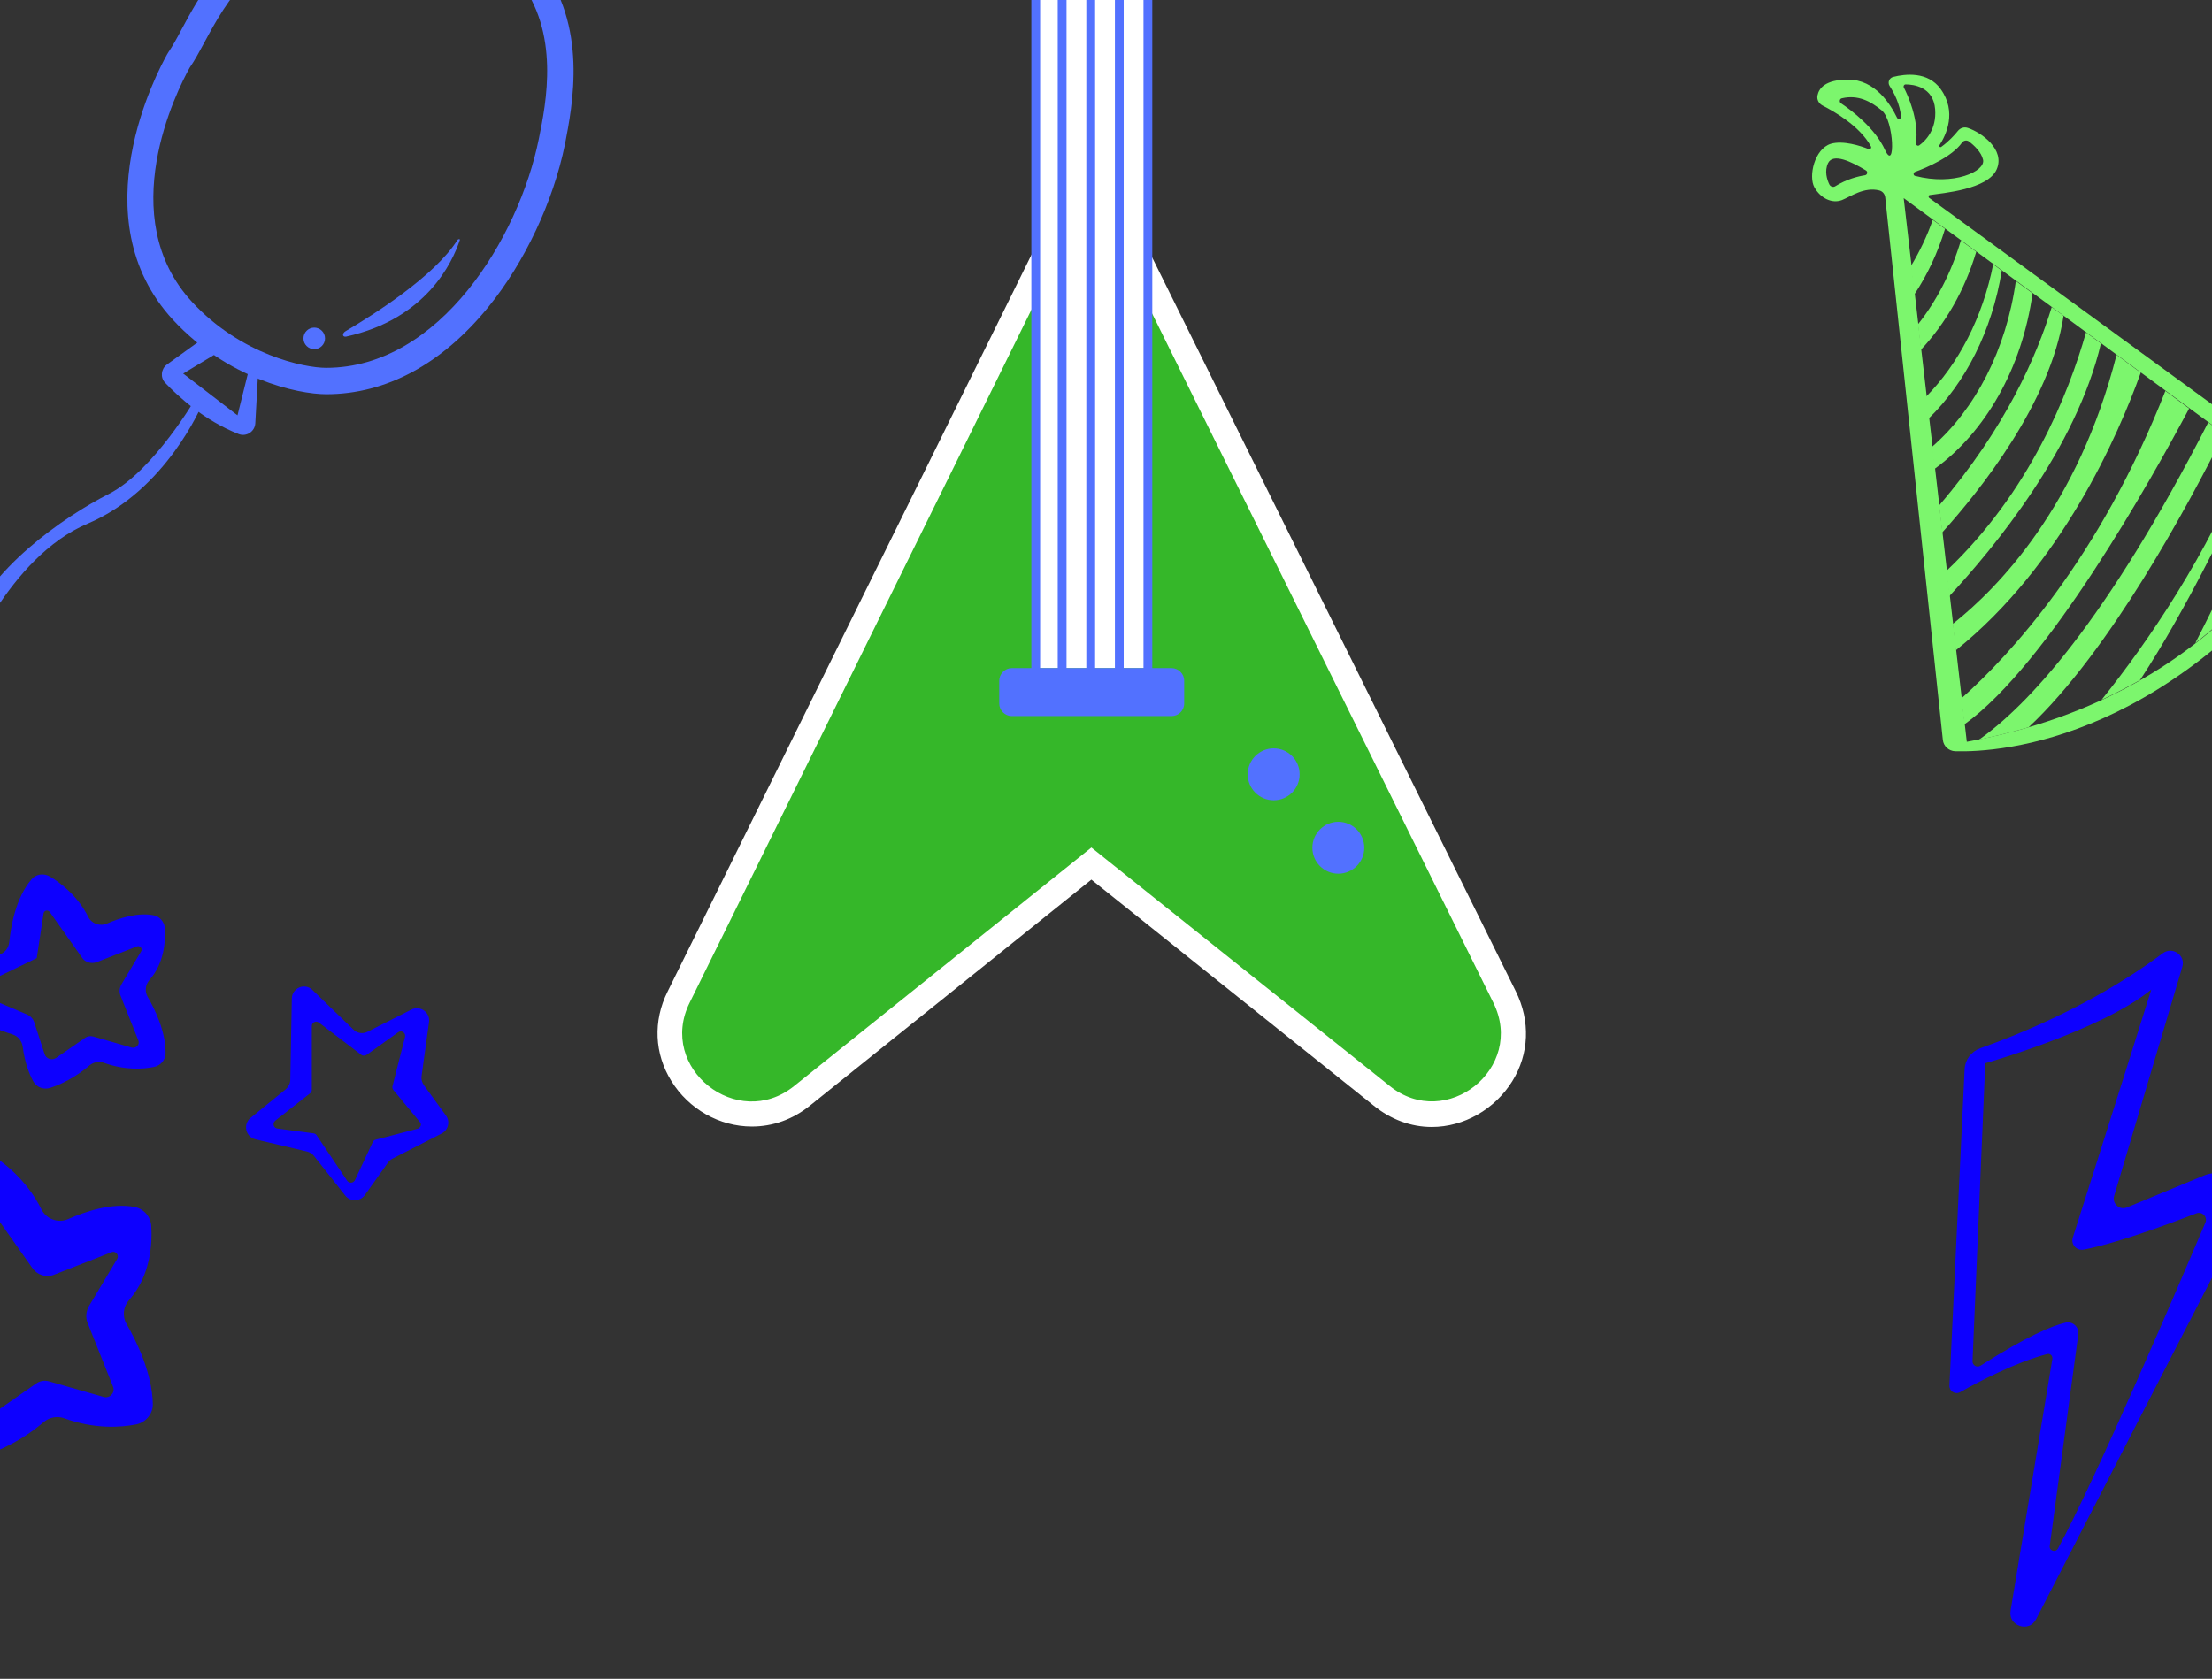 <?xml version="1.0" encoding="utf-8"?>
<!-- Generator: Adobe Illustrator 19.1.0, SVG Export Plug-In . SVG Version: 6.00 Build 0)  -->
<svg version="1.1" baseProfile="tiny" id="Layer_1" xmlns="http://www.w3.org/2000/svg" xmlns:xlink="http://www.w3.org/1999/xlink"
	 x="0px" y="0px" viewBox="83.1 -101.6 1005.9 763.6" xml:space="preserve">
<rect x="83.1" y="-101.6" width="1005.9" height="763.6" fill="#333333" stroke="none"/>
<g>
	<path fill="#FFFFFF" d="M734.2,411c-9.5,0-18.6-3.4-26.4-9.7L579.4,298.5l-128,102.8c-7.8,6.3-16.9,9.5-26.4,9.5
		c-14.7,0-28.7-7.9-36.6-20.7c-7.7-12.4-8.4-27.3-1.7-40.7L567.1-16v-19.7l12.1,8.1l12.2-8.2v19.7l181,365.4
		c6.7,13.5,6.1,28.5-1.6,40.9C762.8,403,748.8,411,734.2,411L734.2,411z"/>
	<path fill="#35B729" d="M762.2,354.5L580.1-13.4v-1l-1,0.5l-1-0.5v1L396.7,354.5c-14.7,29.7,21.7,58.6,47.5,37.9l135.2-108.5
		L715,392.3C740.8,413.1,776.9,384.2,762.2,354.5z"/>
	<rect x="554.2" y="-101.6" fill="#FFFFFF" width="50.7" height="303.9"/>
	<path fill="#5271FF" d="M615.9,224.1h-72.7c-3.1,0-5.7-2.6-5.7-5.7V208c0-3.1,2.6-5.7,5.7-5.7h72.7c3.1,0,5.7,2.6,5.7,5.7v10.4
		C621.6,221.6,619,224.1,615.9,224.1z"/>
	<circle fill="#5271FF" cx="662.3" cy="250.6" r="11.8"/>
	<circle fill="#5271FF" cx="691.7" cy="284" r="11.8"/>
	<g>
		<line fill="none" stroke="#5271FF" stroke-width="4" stroke-miterlimit="10" x1="554.1" y1="213" x2="554.1" y2="-209"/>
		<line fill="none" stroke="#5271FF" stroke-width="4" stroke-miterlimit="10" x1="566.1" y1="213" x2="566.1" y2="-209"/>
		<line fill="none" stroke="#5271FF" stroke-width="4" stroke-miterlimit="10" x1="579.1" y1="213" x2="579.1" y2="-209"/>
		<line fill="none" stroke="#5271FF" stroke-width="4" stroke-miterlimit="10" x1="592.1" y1="213" x2="592.1" y2="-209"/>
		<line fill="none" stroke="#5271FF" stroke-width="4" stroke-miterlimit="10" x1="605.1" y1="213" x2="605.1" y2="-209"/>
	</g>
</g>
<path fill="#0D00FF" d="M1085.3,433.1l-35,14.5c-3.3,1.4-6.8-1.7-5.8-5.2l31-104.2c1.6-5.3-4.5-9.5-8.9-6.2
	c-15.1,11.3-42.4,28.7-83,43.2c-4.1,1.5-6.9,5.2-7.1,9.6l-6.9,143.8c-0.1,2.6,2.6,4.3,4.9,3c8.3-4.7,25-13.5,39.5-17.3
	c1.4-0.4,2.6,0.8,2.4,2.2l-19,114.5c-1.2,7,8.4,10.2,11.6,3.9l94-182.5C1109,440.8,1097.3,428.1,1085.3,433.1z M1086,454.5
	c-11,25.9-49.7,116.5-67.1,148.3c-1.1,1.9-4,0.9-3.7-1.2l13-96.3c0.4-3.3-2.5-6-5.8-5.3c-6.1,1.4-17.5,6.1-38.7,19.6
	c-1.6,1-3.7-0.2-3.6-2.1l5.8-135.5c0,0,53-15,75.5-33.5c0,0-19.4,61.8-35.7,112.8c-1,3.1,1.7,6.1,4.9,5.5
	c7.5-1.4,22.5-5.4,51.3-16.5C1084.5,449.3,1087.1,451.9,1086,454.5z"/>
<g>
	<path fill="#5271FF" d="M328.2-118.5c-14.9-18.7-39.8-29.4-68.3-29.4c-18,0-36.3,4.3-51.3,12.2c-24.2,12.7-35,32.7-42.9,47.4
		c-2.2,4.2-4.2,7.8-6,10.4l-0.3,0.5l-0.3,0.5c-4.2,7.5-40.1,74.5,2.7,120.8c24.7,26.7,56.4,33.8,69.7,33.8
		c27.1,0,52.6-13.7,73.7-39.7c16.6-20.4,29.5-48,34.8-73.9C343.4-53.5,350.8-90.1,328.2-118.5z M328.1-38.3c-9,44.6-45,104-96.7,104
		c-10,0-38.7-5.9-60.9-29.9c-35.8-38.7-7.1-96-1.1-106.7c9-12.9,16.9-39.4,44.7-54c32.4-17,81.3-15.3,104.7,14
		C337.9-87,331.5-54.9,328.1-38.3z"/>
	<path fill="#5271FF" d="M176.6,51.5L159,64.2c-2.7,2-3.1,5.9-0.8,8.3c5.9,6.2,17.7,17.1,33.4,23.3c3.5,1.4,7.4-1.1,7.6-4.9
		l1.4-25.3L176.6,51.5z M191.1,87.3l-24.7-19L185.1,57l11.8,7L191.1,87.3z"/>
	<path fill="#5271FF" d="M172.3,79.2c0,0-19.3,33.4-39.6,43.8c-20.3,10.3-55.6,34.5-65.6,63.8v15.3c0,0,19.8-50.3,55.8-65.5
		s52.2-54.5,52.2-54.5L172.3,79.2z"/>
	<circle fill="#5271FF" cx="226" cy="52.3" r="4.9"/>
	<path fill="#5271FF" d="M240.3,49c12.7-7.5,40.3-24.9,50.8-41.4c0.4-0.6,1.3-0.6,1.1,0c-3.4,10.2-15.3,35.9-51.7,43.9
		C238.7,51.8,238.6,50,240.3,49z"/>
</g>
<g>
	<path fill="#0D00FF" d="M285.9,405.8l-10.1-13.9c-0.8-1.2-1.2-2.6-1-4l3.4-24.6c0.6-4.4-4-7.7-8-5.7l-20,10.1
		c-2.1,1.1-4.7,0.7-6.4-1l-18.6-18c-3.5-3.4-9.3-1-9.4,3.9l-0.7,37c0,1.6-0.8,3.1-2,4.2L197,406.9c-3.5,2.9-2.2,8.6,2.2,9.7
		l23.6,5.6c1.2,0.3,2.3,1,3.1,2l14.2,18c2.3,2.9,6.7,2.8,8.9-0.2l10.6-14.9c0.5-0.7,1.2-1.3,2-1.7l22.3-11.4
		C287,412.4,287.9,408.5,285.9,405.8z M273,411.8l-19.1,5c-0.6,0.1-1,0.5-1.3,1.1l-8.1,17.3c-0.7,1.4-2.6,1.5-3.5,0.3l-13.9-20.7
		c-0.3-0.5-0.8-0.8-1.4-0.9l-16.5-2.2c-1.7-0.2-2.3-2.4-1-3.5l15.9-12.5c0.5-0.4,0.8-1,0.8-1.6v-29c0-1.6,1.8-2.6,3.2-1.6l19.3,14.7
		c0.7,0.5,1.6,0.5,2.4,0l14.4-10.3c1.5-1.1,3.5,0.3,3.1,2.1l-5.7,22.4c-0.2,0.6,0,1.3,0.4,1.8l12,14.5
		C275,409.7,274.4,411.4,273,411.8z"/>
	<path fill="#0D00FF" d="M150.3,351.9c-1.5-2.5-1.1-5.6,0.8-7.8c6.7-7.6,7.3-17.6,7-23.3c-0.2-3-2.3-5.6-5.2-6.1
		c-7.3-1.4-15.7,1.4-21.2,3.8c-3.2,1.4-7,0-8.5-3.1c-4.8-9.5-12.5-15.4-17.4-18.3c-2.7-1.6-6.3-1.2-8.3,1.2
		C90.2,306.7,88,320,87.3,327c-0.3,2.6-2,4.8-4.5,5.6c-8.3,2.7-15.5,9.2-19.8,13.6c-2.6,2.7-2.4,7,0.3,9.5
		c7.9,7.1,19.4,11.3,25.5,13.2c2.5,0.8,4.2,2.9,4.6,5.5c1,7.6,3.1,12.7,4.8,15.8c1.5,2.8,4.8,4,7.8,3c7.8-2.5,14.3-7.2,17.8-10.2
		c1.8-1.5,4.3-2,6.5-1.2c9.7,3.5,17.9,2.9,22.8,1.9c3.1-0.6,5.4-3.3,5.3-6.5C158.4,367.4,153.5,357.4,150.3,351.9z M147.3,331.1
		l-8.9,14.9c-1,1.7-1.2,3.7-0.4,5.5l8,20.1c0.8,1.9-1,3.8-3,3.3l-17.3-5c-1.4-0.4-2.9-0.2-4.1,0.7l-13,9c-1.9,1.3-4.5,0.4-5.2-1.7
		l-4.7-14.4c-0.5-1.7-1.8-3-3.4-3.7l-21.2-9c-1.8-0.8-1.9-3.3-0.1-4.1l25.8-12.5l3.1-20.3c0.2-1.4,2-1.8,2.8-0.7l14.7,20.8
		c1.4,2.1,4.1,2.9,6.5,2.1l18.7-7.3C146.8,328.5,148,329.9,147.3,331.1z"/>
	<path fill="#0D00FF" d="M140.7,500.7c-2.1-3.6-1.6-8,1.2-11.1c9.6-10.9,10.5-25.3,10-33.4c-0.2-4.3-3.3-7.9-7.5-8.8
		c-10.4-2-22.4,2-30.3,5.5c-4.6,2-10,0-12.2-4.5c-6.8-13.7-17.9-22-24.9-26.2c-3.9-2.3-9-1.7-11.9,1.8c-10.4,12-13.6,31.1-14.6,41
		c-0.4,3.7-2.9,6.9-6.4,8c-11.8,3.9-22.2,13.1-28.3,19.5c-3.7,3.9-3.5,10,0.5,13.6c11.3,10.2,27.8,16.2,36.5,18.9
		c3.5,1.1,6.1,4.2,6.6,7.8c1.5,10.9,4.4,18.1,6.9,22.6c2.2,4,6.9,5.7,11.2,4.4c11.2-3.6,20.5-10.3,25.5-14.6
		c2.6-2.2,6.2-2.8,9.3-1.7c13.8,5,25.6,4.2,32.7,2.8c4.4-0.9,7.7-4.8,7.6-9.3C152.3,523,145.3,508.7,140.7,500.7z M136.4,471
		l-12.8,21.4c-1.4,2.4-1.7,5.3-0.6,7.9l11.5,28.8c1.1,2.7-1.4,5.5-4.3,4.7l-24.8-7.1c-2-0.6-4.2-0.2-5.9,1l-18.6,13
		c-2.7,1.9-6.4,0.6-7.5-2.5l-6.7-20.5c-0.8-2.4-2.5-4.3-4.8-5.2l-30.3-13.1c-2.6-1.1-2.7-4.7-0.1-5.9l37-17.9l4.4-29.1
		c0.3-2,2.9-2.6,4-1l21,29.8c2.1,2.9,5.8,4.2,9.3,3.1l26.8-10.5C135.7,467.3,137.4,469.3,136.4,471z"/>
</g>
<g>
	<path fill="#7CF66D" d="M1144.5,122.8L960.4-11.6c-0.5-0.4-0.3-1.3,0.3-1.3c6-0.9,26.4-2.5,30.4-11.7c3.9-9-6.9-16.7-13.1-18.8
		c-1.7-0.6-3.5,0-4.6,1.4c-1.5,1.9-4.2,4.8-7.5,7.2c-0.5,0.4-1.2-0.2-0.8-0.8c3-4.6,8-15.1,0.5-25.5c-5.8-8.1-16.1-6.9-21.6-5.5
		c-1.8,0.5-2.6,2.5-1.6,4.1c2,3.1,4.7,8.2,5.2,14c0.1,1-1.3,1.4-1.8,0.5c-3-6.2-10-17.4-22.3-17.4c-10.5,0-13.3,4.1-13.9,7.2
		c-0.4,1.9,0.6,3.7,2.3,4.6c4.9,2.5,16.9,9.2,22,18.6c0.4,0.7-0.3,1.5-1.1,1.2c-3.7-1.5-11.6-4-17.1-2.4
		c-7.5,2.3-10.3,14.8-7.5,19.8s8,7.5,12.5,5.8c4-1.6,10.1-6.1,17-4.4c1.5,0.4,2.5,1.6,2.7,3.2l26.2,246.7c0.3,2.9,2.7,5.1,5.6,5.2
		c20.6,0.6,100.7-4.5,173.7-107.9C1148.2,129.1,1147.5,124.9,1144.5,122.8z M931.2-21.9c-3.2,0.5-8.4,1.8-13.5,5
		c-0.9,0.6-2.2,0.2-2.7-0.8c-1.1-2.2-2.3-6.1-0.6-9.7c2.3-4.7,10.6-0.7,17.2,3.3C932.6-23.5,932.3-22.1,931.2-21.9z M940.3-33.4
		c-4.5-9.9-15.2-18-20-21.2c-0.9-0.6-0.7-2.1,0.4-2.3c7.4-1.7,13.1,1.4,18.1,5.5C944.5-46.7,945.1-23.1,940.3-33.4z M975.3-36.7
		c0.7-1,2.1-1.3,3.1-0.6c2.3,1.7,5.7,4.8,6.5,8.4c1.1,5.2-13.3,11.9-30.9,7.3c-0.9-0.2-0.9-1.4-0.1-1.8
		C959.2-25.3,970.8-30.3,975.3-36.7z M949.7-63.2c3.6,0,12.6,1.1,13.4,11.3c0.7,9.2-4.3,14.3-7.2,16.4c-0.7,0.5-1.6-0.1-1.5-0.9
		c1.4-10.7-3.7-21.9-5.6-25.5C948.6-62.5,949-63.2,949.7-63.2z M977.5,235.8L948.8-11.5l186.7,137.3
		C1135.5,125.8,1099.5,213.8,977.5,235.8z"/>
	<g id="XMLID_1_">
		<path fill="#7CF66D" d="M1117.3,112.6l6.8,5c-5.3,14.7-13,35-21.3,54.1c-6.1,6.3-13.2,12.8-21.4,19.2
			C1092.7,168.8,1107.4,138.5,1117.3,112.6z"/>
		<path fill="#7CF66D" d="M1105.7,104.1l3.8,2.8c-12,26.8-31.6,67.8-53.2,100.8c-5.5,3.1-11.3,6.2-17.5,9
			C1059.7,190.6,1086.8,151.2,1105.7,104.1z"/>
		<path fill="#7CF66D" d="M1087.3,90.5l7.1,5.3c-16.1,32.2-51.9,98.9-88.8,133.4c-7.2,2.1-14.7,4-22.5,5.6
			C1004.8,219.5,1040.4,182.1,1087.3,90.5z"/>
		<path fill="#7CF66D" d="M1067.8,76.2l10.8,8c-17.5,32.9-64.3,116.5-102.2,143.7l-1.4-11.8C997.1,196.4,1037.7,152.7,1067.8,76.2z"
			/>
		<path fill="#7CF66D" d="M1045.6,59.8l11,8.1c-10.4,28.9-36.1,87.8-84.1,126.3l-1.4-12C991.8,165.8,1028.1,128.6,1045.6,59.8z"/>
		<path fill="#7CF66D" d="M1031.7,49.6l6.8,5c-11.3,47.8-48.5,92.9-69,115l-1.3-11.5C1006,122.3,1023.7,77.7,1031.7,49.6z"/>
		<path fill="#7CF66D" d="M1016.1,38.1l5.4,3.9c-6,39.6-38.2,79.8-55.2,98.6l-1.4-12.3C995.2,93,1009.4,60,1016.1,38.1z"/>
		<path fill="#7CF66D" d="M999.8,26.2l7.6,5.6c-4.8,34.3-21.6,63.3-44.6,79.9l-1.2-10C981.3,84.6,995.4,57.6,999.8,26.2z"/>
		<path fill="#7CF66D" d="M989.5,18.6l3.9,2.9c-4.4,27.3-16.5,51-33.3,67.3l-1.2-9.9C973.8,63.8,984.7,42.8,989.5,18.6z"/>
		<path fill="#7CF66D" d="M974.8,7.8l7,5.1c-5.2,17.4-14,32.7-25.2,44.6l-1.3-11.6C963.8,35.2,970.5,22.2,974.8,7.8z"/>
		<path fill="#7CF66D" d="M962-1.6l5.6,4.1c-3.3,10.9-8.1,21-14,29.9l-1.5-13C956,12.9,959.4,5.9,962-1.6z"/>
	</g>
</g>
</svg>
